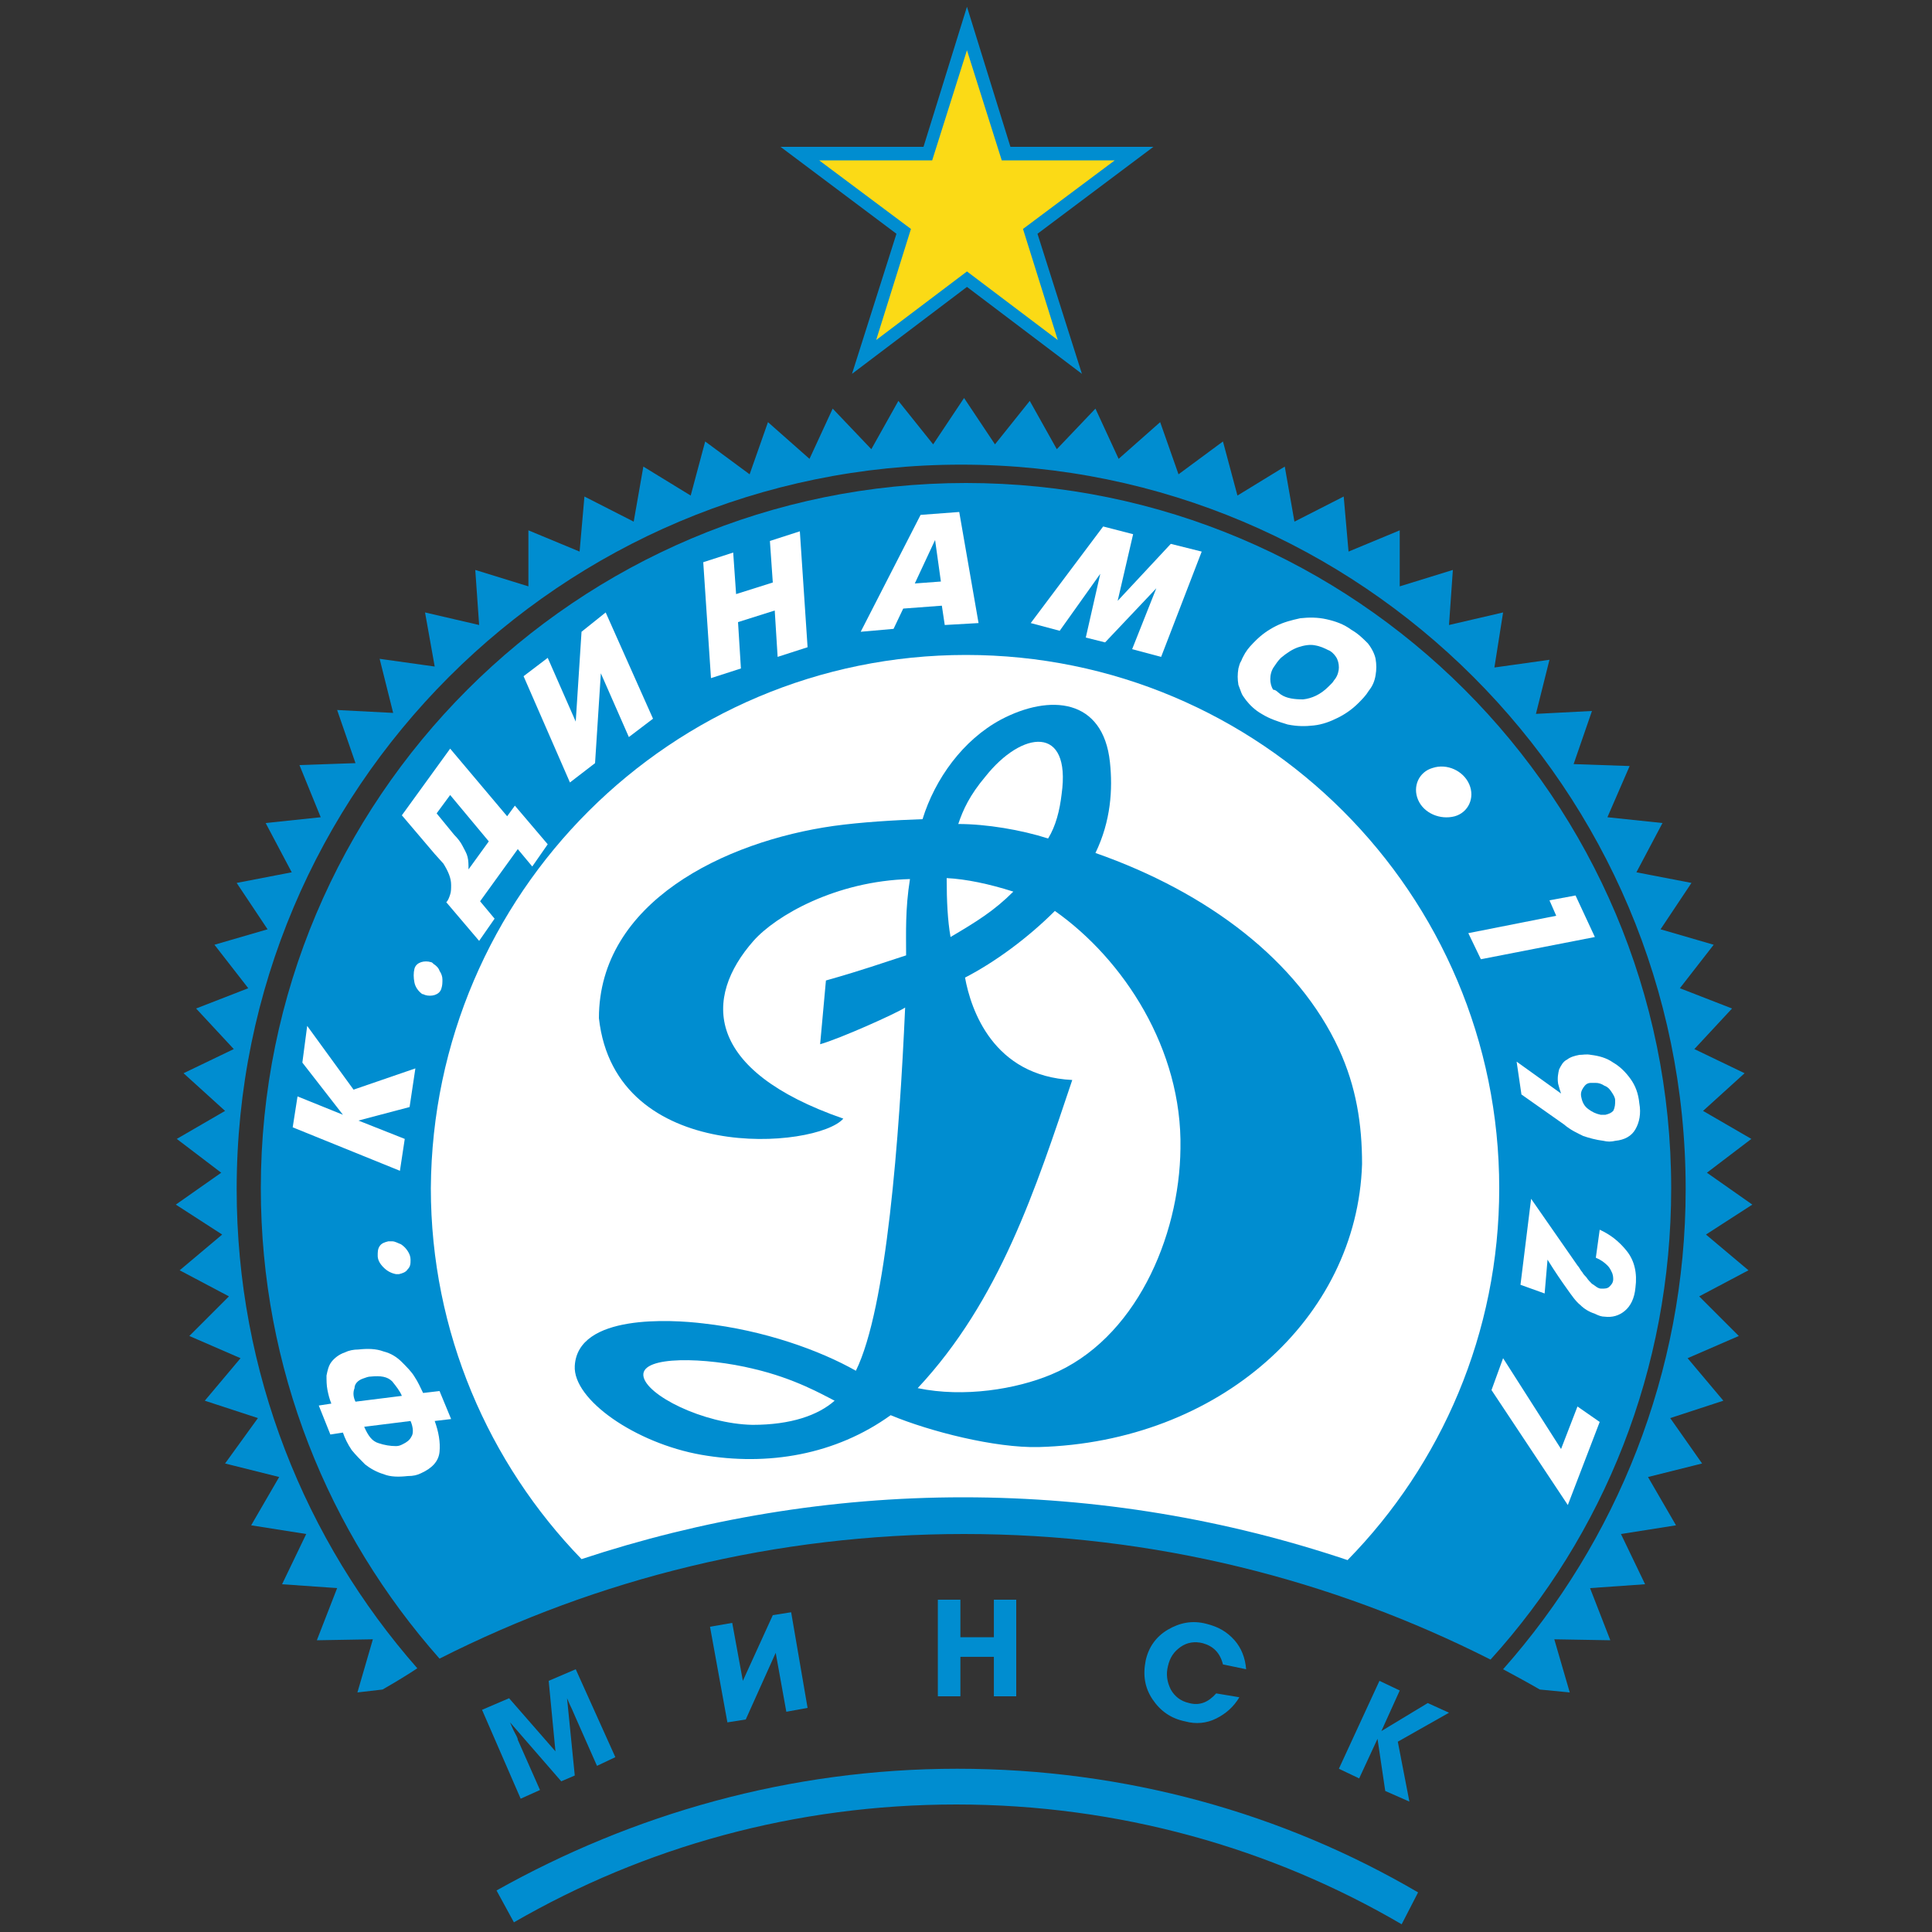 <?xml version="1.0" encoding="utf-8"?>
<!-- Generator: Adobe Illustrator 21.1.0, SVG Export Plug-In . SVG Version: 6.00 Build 0)  -->
<svg version="1.1" id="Layer_1" xmlns="http://www.w3.org/2000/svg" xmlns:xlink="http://www.w3.org/1999/xlink" x="0px" y="0px"
	 viewBox="0 0 200 200" style="enable-background:new 0 0 200 200;" xml:space="preserve">
<rect x="0" y="0" width="200" height="200" fill="#333333" stroke="none"/>
<style type="text/css">
	.st0{fill:#008DD0;}
	.st1{fill:#FFFFFF;}
	.st2{fill:none;stroke:#231F20;stroke-width:0.216;stroke-miterlimit:22.926;}
	.st3{fill:#FBDA16;}
</style>
<g>
	<path class="st0" d="M39.6,174.9l-2.6,0.3l1.6-5.5l-5.8,0.1l2.1-5.4l-5.7-0.4l2.5-5.2l-5.7-0.9l2.9-5l-5.6-1.4l3.4-4.7l-5.5-1.8
		l3.7-4.4l-5.3-2.3l4.1-4.1l-5.1-2.7l4.4-3.7l-4.8-3.1l4.7-3.3l-4.6-3.5l5-2.9l-4.3-3.9l5.2-2.5l-3.9-4.2l5.4-2.1l-3.5-4.5l5.5-1.6
		l-3.2-4.8l5.7-1.1l-2.7-5.1l5.7-0.6L31,79.2l5.8-0.2l-1.9-5.5l5.8,0.3l-1.4-5.6l5.7,0.8L44,63.4l5.6,1.3l-0.4-5.7l5.5,1.7l0-5.8
		l5.3,2.2l0.5-5.7l5.1,2.6l1-5.7l4.9,3l1.5-5.6l4.6,3.4l1.9-5.4l4.3,3.8l2.4-5.2l4,4.2l2.8-5l3.6,4.5l3.2-4.8l3.2,4.8l3.6-4.5l2.8,5
		l4-4.2l2.4,5.2l4.3-3.8l1.9,5.4l4.6-3.4l1.5,5.6l4.9-3l1,5.7l5.1-2.6l0.5,5.7l5.3-2.2l0,5.8l5.5-1.7l-0.4,5.7l5.6-1.3l-0.9,5.7
		l5.7-0.8l-1.4,5.6l5.8-0.3l-1.9,5.5l5.8,0.2l-2.3,5.3l5.7,0.6l-2.7,5.1l5.7,1.1l-3.2,4.8l5.5,1.6l-3.5,4.5l5.4,2.1l-3.9,4.2
		l5.2,2.5l-4.3,3.9l5,2.9l-4.6,3.5l4.7,3.3l-4.8,3.1l4.4,3.7l-5.1,2.7l4.1,4.1l-5.3,2.3l3.7,4.4l-5.5,1.8l3.3,4.7l-5.6,1.4l2.9,5
		l-5.7,0.9l2.5,5.2l-5.7,0.4l2.1,5.4l-5.8-0.1l1.6,5.5l-3.1-0.3c-1.2-0.7-2.5-1.4-3.8-2.1c11.7-13.2,18.9-30.7,18.9-49.7
		c0-41.4-33.6-75-75-75s-75,33.6-75,75c0,19,7.1,36.4,18.7,49.6C42.3,173.3,41,174.1,39.6,174.9L39.6,174.9z"/>
	<path class="st0" d="M154.3,171.8c-16.4-8.3-34.9-13-54.5-13c-19.5,0-37.9,4.6-54.3,12.9C34,158.7,27,141.7,27,123
		c0-40.3,32.7-73,73-73c40.3,0,73,32.7,73,73C173,141.8,166,158.9,154.3,171.8L154.3,171.8z"/>
	<path class="st1" d="M100,67.8c30.5,0,55.2,24.7,55.2,55.2c0,15-6,28.6-15.7,38.5c-12.5-4.2-25.9-6.5-39.8-6.5
		c-13.8,0-27.1,2.3-39.5,6.4c-9.6-9.9-15.6-23.5-15.6-38.4C44.8,92.5,69.5,67.8,100,67.8"/>
	<path id="path2999" class="st0" d="M113.4,88.3c1.6-3.3,1.8-6.6,1.5-9.4c-0.7-6.6-6.2-7.1-11.3-4.4c-3.9,2.1-6.8,6.1-8.1,10.3
		c-2.9,0.1-6.3,0.3-9.2,0.7C75,87.1,62,93.4,62,105.4c1.7,15.3,22.6,13.5,25.3,10.4c-14.4-5-14.5-12.5-9.3-18.4
		c2.3-2.6,8.5-6.2,16.2-6.4c-0.5,3.1-0.4,5.6-0.4,7.9c-2.5,0.8-4.4,1.5-8.3,2.6l-0.6,6.6c2.1-0.6,7.9-3.2,8.8-3.8
		c-0.6,13.4-1.9,31.1-5.1,37.6c-3.7-2.1-9.5-4.2-15.8-4.9c-3.3-0.4-13-1-13.3,4.4c-0.2,3.5,6.3,8,13.1,9.2c6.9,1.2,13.9,0,19.6-4.1
		c4.1,1.7,10.8,3.4,15.3,3.3c18.7-0.5,33-13.3,33.5-29.3c0-4.1-0.6-8-2.4-11.9C134.4,99.5,125.1,92.4,113.4,88.3L113.4,88.3z
		 M66.6,142.4c-0.2-2.1,6.5-1.9,11.4-0.7c4.3,1,7.2,2.7,8.4,3.3c-1.7,1.5-4.5,2.5-8.5,2.5C72.8,147.4,66.8,144.4,66.6,142.4
		L66.6,142.4z M109.9,82.2c-0.2,1.7-0.6,3.3-1.4,4.6c-2.8-0.9-6.4-1.5-9.3-1.5c0.5-1.5,1.2-3,2.8-4.9
		C105.8,75.6,110.9,75,109.9,82.2L109.9,82.2z M98,90.9c2,0.1,4.4,0.6,6.9,1.4c-2,2-3.8,3.1-6.5,4.7C98.1,95.3,98,93.3,98,90.9
		L98,90.9z M122.2,118.9c-0.1,9.2-4.7,19.8-13.4,23.4c-3.6,1.5-9,2.4-13.8,1.4c8.5-9.1,12.2-20.6,16-31.9
		c-8.2-0.4-10.5-7.3-11.1-10.6c3.1-1.6,6.5-4.1,9.3-6.9C116.3,99.3,122.4,108.6,122.2,118.9"/>
	<path id="path3003" class="st0" d="M99.1,183.1c17.4,0,33.7,4.6,47.7,12.8l-1.7,3.3c-13.5-7.9-29.3-12.4-46.1-12.4
		c-16.7,0-32.3,4.4-45.8,12.2l-1.8-3.3C65.5,187.8,81.7,183.1,99.1,183.1"/>
	<path id="path3005" class="st1" d="M46.7,146.9l-1.7,0.2c0.4,1.1,0.6,2.2,0.5,3.2c-0.1,1-0.8,1.7-1.9,2.2c-0.4,0.2-0.8,0.3-1.4,0.3
		c-0.9,0.1-1.8,0.1-2.5-0.2c-0.7-0.2-1.4-0.6-1.9-1c-0.5-0.5-1-1-1.4-1.5c-0.4-0.6-0.7-1.2-0.9-1.8l-1.3,0.2l-1.2-3l1.3-0.2
		c-0.2-0.5-0.3-0.9-0.4-1.4c-0.1-0.5-0.1-1-0.1-1.5c0.1-0.5,0.2-1,0.5-1.4c0.3-0.4,0.8-0.8,1.4-1c0.4-0.2,0.9-0.3,1.4-0.3
		c0.9-0.1,1.8-0.1,2.6,0.2c0.8,0.2,1.4,0.6,1.9,1.1c0.5,0.5,1,1,1.3,1.5c0.4,0.6,0.6,1.1,0.9,1.7l1.7-0.2L46.7,146.9L46.7,146.9z
		 M42.5,147.1l-4.8,0.6c0.4,0.9,0.8,1.5,1.5,1.7c0.6,0.2,1.2,0.3,1.8,0.3c0.3,0,0.5-0.1,0.7-0.2c0.4-0.2,0.7-0.4,0.9-0.8
		C42.8,148.4,42.8,147.8,42.5,147.1L42.5,147.1z M36.8,145.1l4.8-0.6c-0.2-0.5-0.6-1-1-1.5c-0.5-0.5-1.2-0.6-2.2-0.5
		c-0.3,0-0.5,0.1-0.8,0.2c-0.6,0.2-0.9,0.6-0.9,1C36.5,144.2,36.6,144.7,36.8,145.1"/>
	<path id="path3007" class="st1" d="M41,131.9c-0.5-0.1-0.9-0.3-1.3-0.7c-0.4-0.4-0.6-0.8-0.6-1.2c0-0.4,0-0.7,0.2-1
		c0.2-0.3,0.5-0.4,0.9-0.5c0.1,0,0.3,0,0.4,0c0.3,0,0.6,0.2,0.9,0.3c0.3,0.2,0.5,0.4,0.7,0.7c0.2,0.3,0.3,0.6,0.3,0.9
		c0,0.4,0,0.7-0.3,1c-0.2,0.3-0.5,0.4-0.9,0.5C41.2,131.9,41.1,131.9,41,131.9"/>
	<path id="path3009" class="st1" d="M41.4,121.2l-11.1-4.5l0.5-3.2l4.7,1.9l-4.2-5.4l0.5-3.8l4.8,6.6l6.4-2.2l-0.6,4l-5.3,1.4
		l4.8,1.9L41.4,121.2"/>
	<path id="path3011" class="st1" d="M43.7,102.9c-0.4-0.3-0.7-0.7-0.8-1.2c-0.1-0.5-0.1-1,0-1.4c0.1-0.4,0.4-0.6,0.7-0.7
		c0.3-0.1,0.7-0.1,1,0c0.1,0,0.2,0.1,0.3,0.2c0.3,0.2,0.5,0.4,0.6,0.7c0.2,0.3,0.3,0.6,0.3,0.9c0,0.3,0,0.6-0.1,0.9
		c-0.1,0.4-0.4,0.6-0.7,0.7c-0.3,0.1-0.7,0.1-1,0C44,103,43.8,102.9,43.7,102.9"/>
	<path id="path3013" class="st1" d="M41.6,84.4l5-6.9l5.9,7l0.8-1.1l3.4,4l-1.6,2.3l-1.5-1.8l-3.9,5.4l1.5,1.8l-1.6,2.3l-3.4-4
		c0.2-0.2,0.3-0.5,0.4-0.8c0.1-0.3,0.1-0.6,0.1-1c0-0.7-0.3-1.4-0.8-2.2L45,88.4L41.6,84.4z M45.2,84.2l1.8,2.2
		c0.4,0.4,0.7,0.8,0.9,1.2c0.2,0.4,0.4,0.7,0.5,1.1c0.1,0.4,0.1,0.8,0.1,1.3l2.1-2.9l-4-4.8L45.2,84.2"/>
	<path id="path3015" class="st1" d="M54.2,70l2.5-1.9l2.9,6.6l0.6-9.3l2.5-2l4.9,11l-2.5,1.9l-2.9-6.6L61.6,79l-2.6,2L54.2,70"/>
	<path id="path3017" class="st1" d="M73.6,70.2l-0.8-12l3.1-1l0.3,4.3l3.8-1.2l-0.3-4.3l3.1-1l0.8,12l-3.1,1l-0.3-4.8l-3.8,1.2
		l0.3,4.8L73.6,70.2"/>
	<path id="path3019" class="st1" d="M89.1,65.4l6.2-12.1l4-0.3l2,11.5l-3.5,0.2l-0.3-2l-4,0.3l-1,2.1L89.1,65.4L89.1,65.4z
		 M96.8,55.9l-2.1,4.5l2.7-0.2L96.8,55.9"/>
	<path id="path3021" class="st1" d="M106.7,64.5l7.5-10l3.1,0.8l-1.6,6.9l5.5-5.9l3.2,0.8l-4.2,10.9l-3-0.8l2.5-6.3l-5.3,5.6l-2-0.5
		l1.5-6.6l-4.2,5.9L106.7,64.5"/>
	<path id="path3023" class="st1" d="M130.6,73.9c-0.7-0.4-1.2-0.9-1.6-1.4c-0.2-0.3-0.4-0.5-0.5-0.8c-0.1-0.3-0.2-0.5-0.3-0.8
		c-0.1-0.6-0.1-1.1,0-1.7c0.1-0.3,0.1-0.5,0.3-0.8c0.1-0.3,0.3-0.6,0.4-0.8c0.3-0.5,0.7-0.9,1.1-1.3c0.6-0.6,1.3-1.1,2.1-1.5
		c0.8-0.4,1.6-0.6,2.5-0.8c0.9-0.1,1.8-0.1,2.7,0.1c0.9,0.2,1.8,0.5,2.6,1.1c0.7,0.4,1.2,0.9,1.7,1.4c0.4,0.5,0.7,1.1,0.8,1.6
		c0.1,0.6,0.1,1.1,0,1.7c-0.1,0.6-0.3,1.1-0.7,1.6c-0.3,0.5-0.7,0.9-1.1,1.3c-0.6,0.6-1.3,1.1-2.1,1.5c-0.8,0.4-1.6,0.7-2.5,0.8
		c-0.9,0.1-1.7,0.1-2.7-0.1C132.3,74.7,131.4,74.4,130.6,73.9L130.6,73.9z M132.6,71.9c0.6,0.4,1.4,0.5,2.3,0.5
		c0.9-0.1,1.8-0.5,2.6-1.3c0.2-0.2,0.3-0.3,0.4-0.4c0.1-0.1,0.2-0.3,0.3-0.4c0.3-0.4,0.4-0.9,0.4-1.2c0-0.4-0.1-0.8-0.3-1.1
		c-0.2-0.3-0.5-0.6-0.8-0.7c-0.4-0.2-0.8-0.4-1.4-0.5c-0.5-0.1-1.1,0-1.7,0.2c-0.6,0.2-1.2,0.6-1.8,1.1c-0.3,0.3-0.5,0.6-0.7,0.9
		c-0.3,0.4-0.4,0.9-0.4,1.3c0,0.4,0.1,0.8,0.3,1.1C132.1,71.4,132.3,71.7,132.6,71.9"/>
	<path id="path3025" class="st1" d="M152,96.6l9.1-1.8l-0.7-1.6l2.7-0.5l2,4.3l-11.8,2.3L152,96.6"/>
	<path id="path3027" class="st1" d="M157.5,113.3l-0.5-3.4l4.6,3.3c-0.1-0.3-0.2-0.6-0.3-1c-0.1-0.6,0-1.1,0.1-1.5
		c0.2-0.4,0.4-0.8,0.8-1c0.4-0.3,0.8-0.4,1.3-0.5c0.4,0,0.7-0.1,1.2,0c0.8,0.1,1.6,0.3,2.3,0.8c0.7,0.4,1.3,1,1.8,1.7
		c0.5,0.7,0.8,1.5,0.9,2.5c0.2,1.1,0,2-0.4,2.7c-0.4,0.7-1.1,1.1-2.1,1.2c-0.4,0.1-0.8,0.1-1.2,0c-0.8-0.1-1.5-0.3-2.1-0.5
		c-0.6-0.3-1.3-0.6-2-1.2L157.5,113.3L157.5,113.3z M167.2,113.9c0-0.3-0.2-0.6-0.4-0.9c-0.2-0.3-0.4-0.5-0.7-0.6
		c-0.3-0.2-0.6-0.3-0.9-0.3c-0.2,0-0.3,0-0.5,0c-0.4,0-0.6,0.2-0.8,0.5c-0.2,0.3-0.3,0.6-0.2,1c0.1,0.5,0.3,0.9,0.7,1.2
		c0.4,0.3,0.8,0.5,1.3,0.6c0.1,0,0.2,0,0.2,0c0.1,0,0.2,0,0.3,0c0.4-0.1,0.6-0.2,0.8-0.4C167.2,114.6,167.2,114.3,167.2,113.9"/>
	<path id="path3029" class="st1" d="M159.9,133.9l-2.5-0.9l1.1-8.9l4.8,6.9c0.2,0.2,0.3,0.5,0.5,0.7c0.1,0.2,0.3,0.4,0.4,0.5
		c0.2,0.3,0.4,0.5,0.6,0.7c0.2,0.1,0.4,0.3,0.6,0.4c0.2,0.1,0.3,0.1,0.4,0.1c0.3,0,0.6,0,0.8-0.2c0.2-0.2,0.4-0.4,0.4-0.8
		c0-0.1,0-0.3-0.1-0.6c-0.1-0.2-0.2-0.5-0.5-0.8c-0.3-0.3-0.7-0.6-1.2-0.8l0.4-2.9c1.1,0.5,2,1.2,2.8,2.2c0.8,1,1.1,2.3,0.9,3.8
		c-0.1,1.1-0.5,1.9-1.1,2.4c-0.6,0.5-1.3,0.7-2.1,0.6c-0.3,0-0.6-0.1-1-0.3c-0.6-0.2-1.1-0.5-1.5-0.9c-0.5-0.4-0.9-1-1.4-1.7
		c-0.5-0.7-1.2-1.7-2-3L159.9,133.9"/>
	<path id="path3031" class="st1" d="M155.6,140.6l6,9.4l1.7-4.4l2.3,1.6l-3.3,8.6l-7.9-11.9L155.6,140.6"/>
	<path id="path3033" class="st0" d="M63.7,181.9l-1.9,0.9l-2.3-5.2c-0.1-0.2-0.2-0.5-0.4-0.9c-0.2-0.4-0.3-0.7-0.4-0.9l0,0l0.8,8
		l-1.4,0.6l-5.3-6.1l0,0c0.1,0.2,0.2,0.5,0.4,0.9c0.2,0.4,0.4,0.7,0.4,0.9l2.3,5.2l-2,0.9l-4-9.2l2.8-1.2l4.8,5.5l-0.7-7.3l2.8-1.2
		L63.7,181.9"/>
	<path id="path3035" class="st0" d="M83.6,176.8l-2.2,0.4l-1.1-6.1l-3.1,6.9l-1.9,0.3l-1.8-9.9l2.3-0.4l1.1,6l3.1-6.8l1.9-0.3
		L83.6,176.8"/>
	<path id="path3037" class="st0" d="M105.2,175.6h-2.3v-4.1h-3.5v4.1h-2.3v-10h2.3v3.9h3.5v-3.9h2.3V175.6"/>
	<path id="path3039" class="st0" d="M105.2,175.6h-2.3v-4.1h-3.5v4.1h-2.3v-10h2.3v3.9h3.5v-3.9h2.3V175.6"/>
	<path id="path3041" class="st0" d="M128.3,175.7c-0.6,1-1.4,1.7-2.4,2.2c-1,0.5-2.1,0.6-3.2,0.3c-1.5-0.3-2.6-1.1-3.4-2.3
		c-0.8-1.2-1-2.5-0.7-4c0.3-1.4,1.1-2.5,2.3-3.2c1.2-0.7,2.5-1,4-0.6c1.2,0.3,2.1,0.8,2.9,1.7c0.7,0.8,1.1,1.8,1.2,3l-2.4-0.5
		c-0.3-1.2-1-1.9-2.1-2.2c-0.8-0.2-1.6-0.1-2.3,0.4c-0.7,0.5-1.1,1.1-1.3,2c-0.2,0.8-0.1,1.6,0.3,2.4c0.4,0.7,1,1.2,1.9,1.4
		c1.1,0.3,2-0.1,2.8-1L128.3,175.7"/>
	<path id="path3043" class="st0" d="M145.9,186.5l-2.5-1.1l-0.8-5.4l-1.9,4.1l-2.1-1l4.2-9.1l2.1,1l-1.9,4.2l4.8-2.9l2.2,1l-5.3,3
		L145.9,186.5"/>
	<path id="path3045" class="st2" d="M100.1,5.2l-3.6,11.4l-11.7,0l9.5,7.1l-3.6,11.5l9.4-7.1l9.4,7.1l-3.6-11.5l9.5-7.1l-11.7,0
		L100.1,5.2L100.1,5.2z"/>
	<path id="path3047" class="st0" d="M100.1,0.7l4.5,14.5l14.8,0l-12,9l4.6,14.5l-11.9-9l-11.9,9l4.6-14.5l-12-9l14.8,0L100.1,0.7"/>
	<path id="path3049" class="st3" d="M100.1,5.2l-3.6,11.4l-11.7,0l9.5,7.1l-3.6,11.5l9.4-7.1l9.4,7.1l-3.6-11.5l9.5-7.1l-11.7,0
		L100.1,5.2"/>
	<path id="path3051" class="st1" d="M152.1,81.2c0.6,1.4-0.1,2.9-1.5,3.3c-1.5,0.4-3.2-0.3-3.8-1.7c-0.6-1.4,0.1-2.9,1.5-3.3
		C149.8,79,151.5,79.8,152.1,81.2"/>
</g>
</svg>
